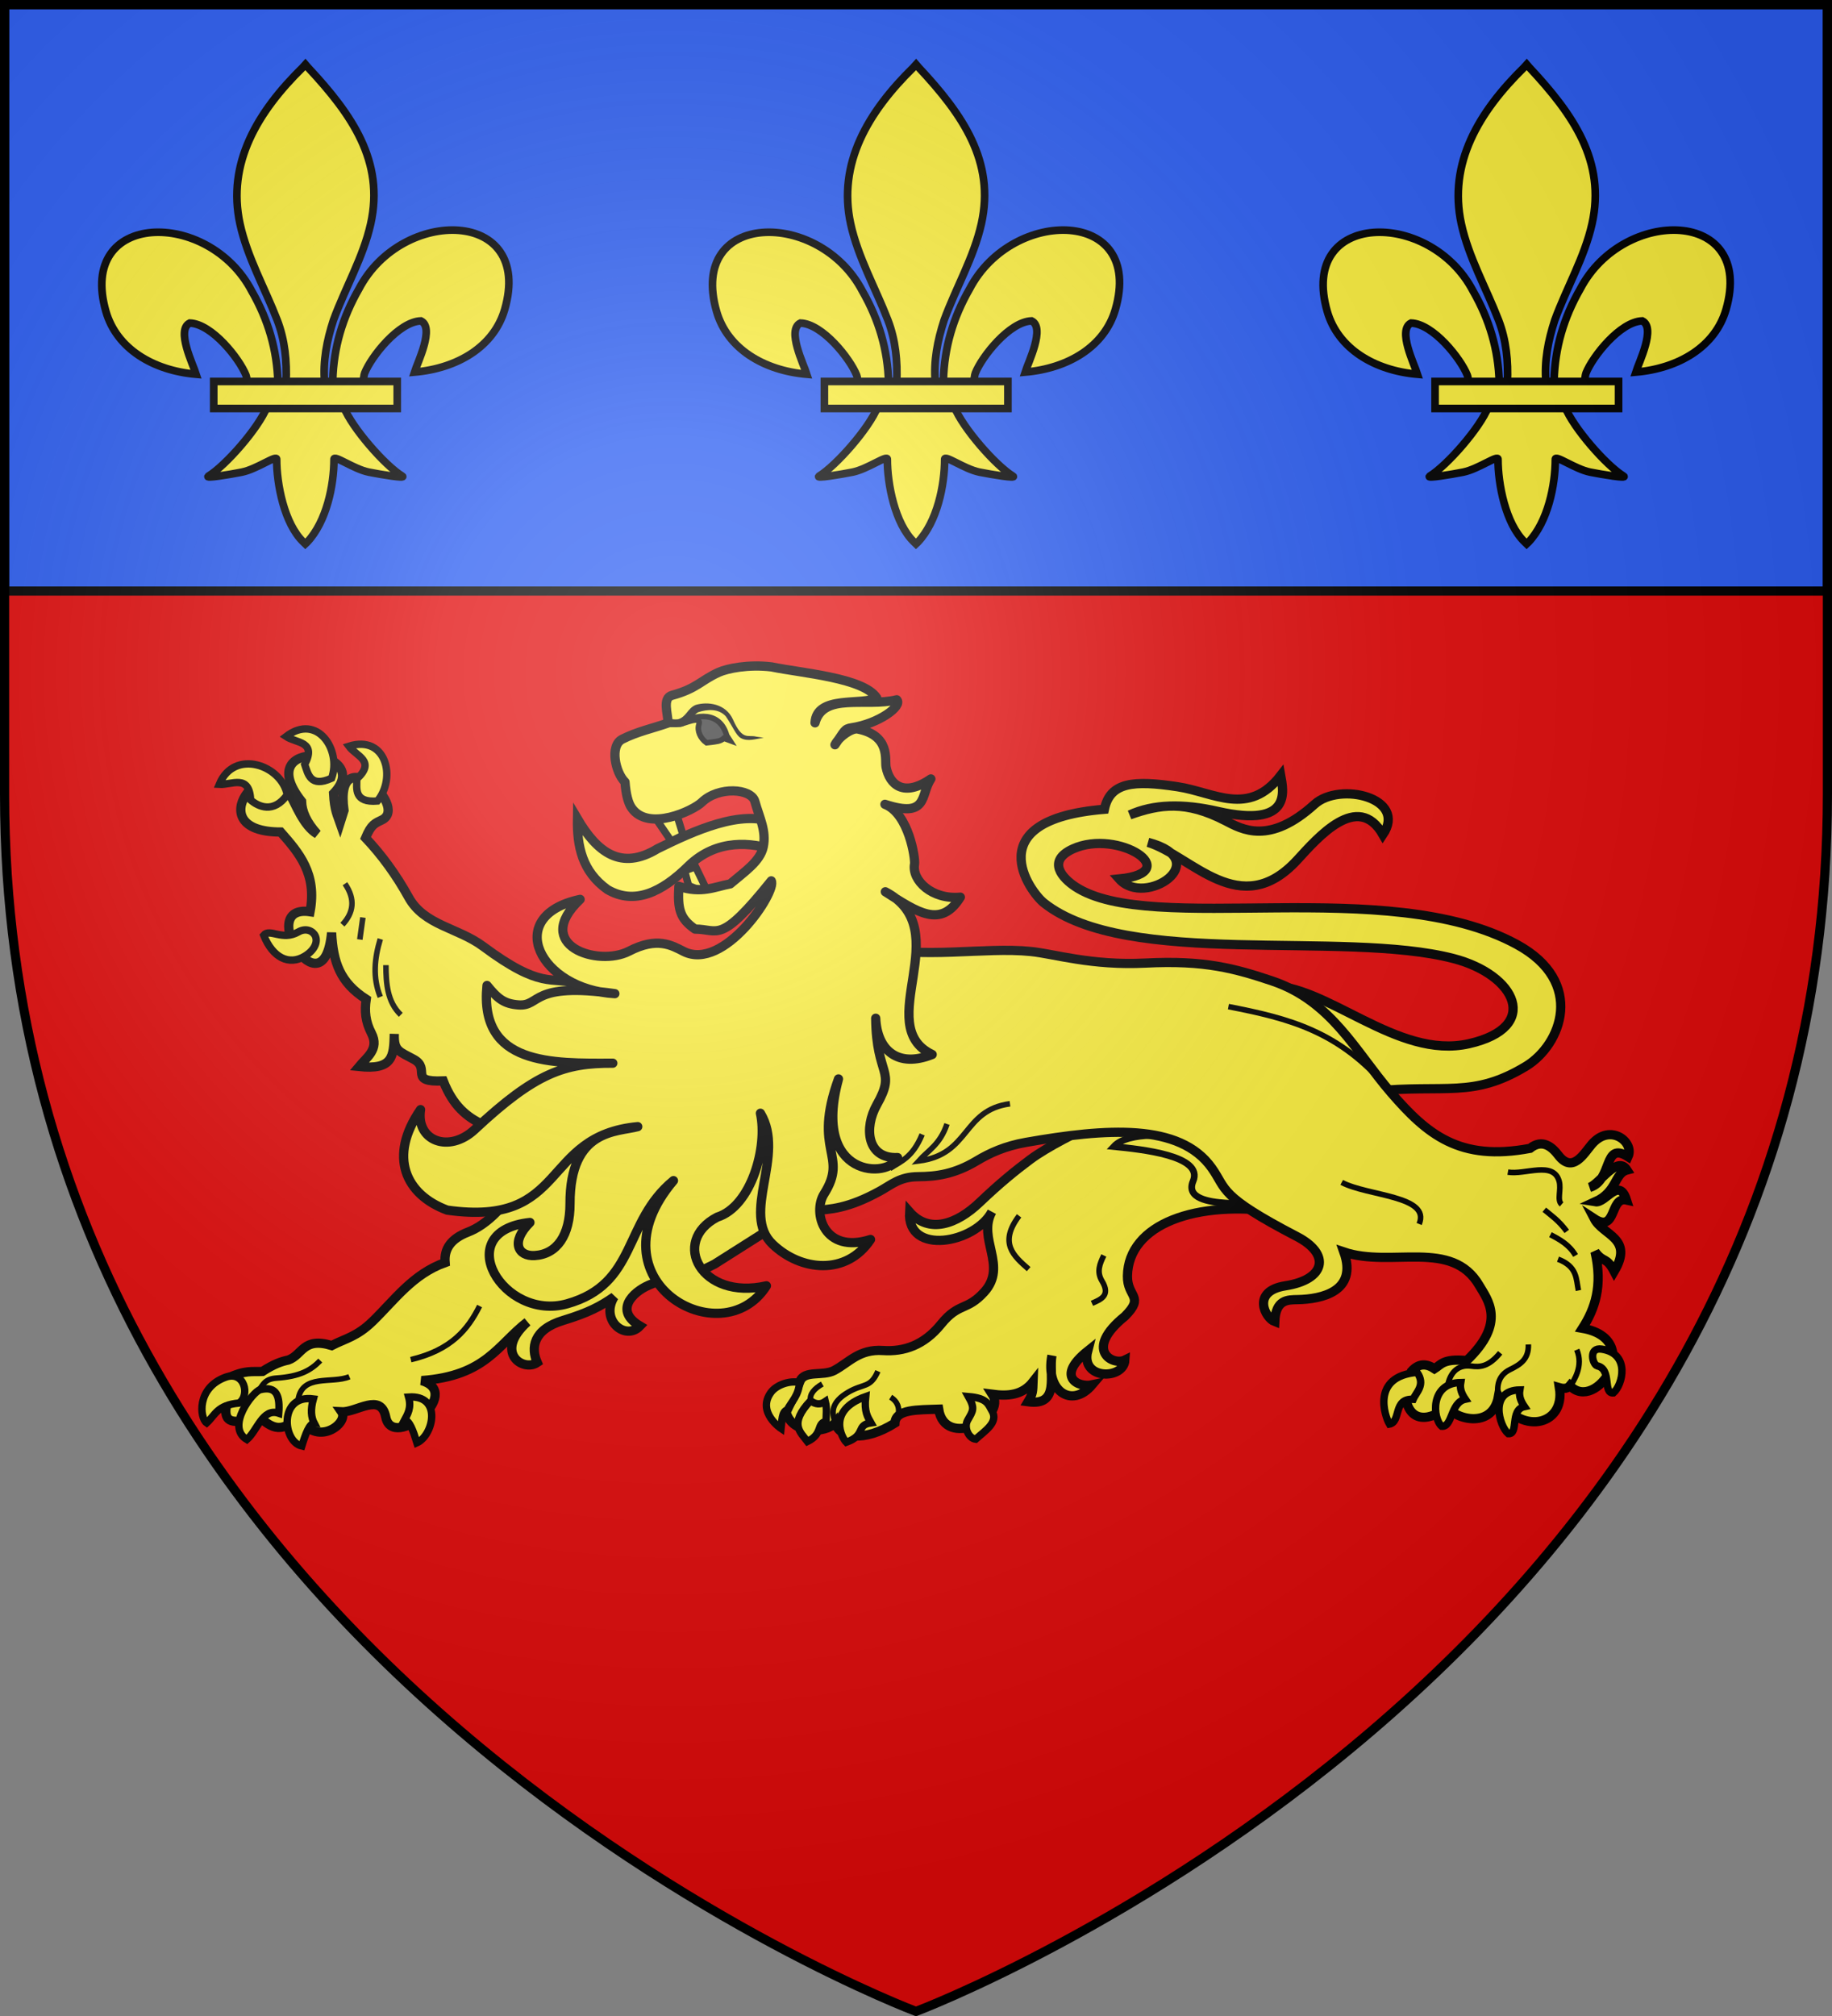 <?xml version="1.0" encoding="UTF-8" standalone="no"?>
<svg
   xmlns:dc="http://purl.org/dc/elements/1.1/"
   xmlns:cc="http://creativecommons.org/ns#"
   xmlns:rdf="http://www.w3.org/1999/02/22-rdf-syntax-ns#"
   xmlns:svg="http://www.w3.org/2000/svg"
   xmlns="http://www.w3.org/2000/svg"
   xmlns:xlink="http://www.w3.org/1999/xlink"
   xmlns:sodipodi="http://sodipodi.sourceforge.net/DTD/sodipodi-0.dtd"
   xmlns:inkscape="http://www.inkscape.org/namespaces/inkscape"
   width="600"
   height="660"
   viewBox="0 0 600 660"
   id="svg2"
   sodipodi:version="0.32"
   inkscape:version="0.46"
   sodipodi:docname="Blason_ville_fr_La_Ferthé-Bernard-A_(Sarthe).svg"
   inkscape:output_extension="org.inkscape.output.svg.inkscape"
   version="1.0">
  <rect x="0" y="0" width="600" height="660" fill="#808080" stroke="none"/>
  <sodipodi:namedview
     inkscape:window-height="977"
     inkscape:window-width="1280"
     inkscape:pageshadow="2"
     inkscape:pageopacity="0.0"
     guidetolerance="10.0"
     gridtolerance="10.0"
     objecttolerance="10.0"
     borderopacity="1.0"
     bordercolor="#666666"
     pagecolor="#ffffff"
     id="base"
     showgrid="false"
     inkscape:zoom="1.1621212"
     inkscape:cx="300"
     inkscape:cy="330"
     inkscape:window-x="-4"
     inkscape:window-y="-4"
     inkscape:current-layer="layer4"
     inkscape:object-nodes="true"
     inkscape:window-maximized="1" />
  <defs
     id="defs4">
    <radialGradient
       id="Gradient1"
       gradientUnits="userSpaceOnUse"
       cx="-80"
       cy="-80"
       r="405">
      <stop
         style="stop-color:#fff;stop-opacity:0.31"
         offset="0"
         id="stop7" />
      <stop
         style="stop-color:#fff;stop-opacity:0.25"
         offset="0.19"
         id="stop9" />
      <stop
         style="stop-color:#6b6b6b;stop-opacity:0.125"
         offset="0.6"
         id="stop11" />
      <stop
         style="stop-color:#000;stop-opacity:0.125"
         offset="1"
         id="stop13" />
    </radialGradient>
    <clipPath
       id="shield_cut">
      <path
         id="shield"
         d="M -298.5,-298.5 L 298.5,-298.5 L 298.5,-40 C 298.5,246.31 0,358.5 0,358.5 C 0,358.5 -298.5,246.31 -298.5,-40 L -298.5,-298.5 z" />
    </clipPath>
    <g
       id="s-4">
      <g
         id="c-6">
        <path
           transform="matrix(0.951,0.309,-0.309,0.951,0,-1)"
           d="M 0,0 L 0,1 L 0.5,1 L 0,0 z"
           id="t-0" />
        <use
           height="540"
           width="810"
           y="0"
           x="0"
           id="use2144-7"
           transform="scale(-1,1)"
           xlink:href="#t-0" />
      </g>
      <g
         id="a-1">
        <use
           height="540"
           width="810"
           y="0"
           x="0"
           id="use2147-7"
           transform="matrix(0.309,0.951,-0.951,0.309,0,0)"
           xlink:href="#c-6" />
        <use
           height="540"
           width="810"
           y="0"
           x="0"
           id="use2149-7"
           transform="matrix(-0.809,0.588,-0.588,-0.809,0,0)"
           xlink:href="#c-6" />
      </g>
      <use
         height="540"
         width="810"
         y="0"
         x="0"
         id="use2151-7"
         transform="scale(-1,1)"
         xlink:href="#a-1" />
    </g>
    <g
       id="f">
      <rect
         id="rect1964"
         style="fill:#28166f"
         y="-30"
         x="-50"
         height="60"
         width="100" />
      <g
         id="g1966"
         style="fill:#ffffff"
         transform="translate(0,-20)">
        <path
           id="path1968"
           d="M -1.212,27.818 C -1.212,22.175 -2.091,20.471 -4.542,13.98 C -5.709,10.888 -5.024,7.103 -2.858,3.601 C -2.082,2.346 -1.114,1.214 0,0 C 1.114,1.214 2.082,2.346 2.858,3.601 C 5.024,7.103 5.709,10.888 4.542,13.98 C 2.091,20.471 1.212,22.175 1.212,27.818 L -1.212,27.818 z" />
        <path
           id="rwi"
           d="M 2.922,27.672 C 2.922,21.721 5.239,17.829 8.501,16.66 C 9.949,16.141 11.808,16.387 13.519,18.107 C 15.638,20.236 16.255,26.1 10.036,27.228 C 10.694,26.272 10.655,24.147 9.322,23.441 C 8.331,22.916 7.209,23.188 6.646,23.564 C 5.822,24.116 4.917,25.67 4.967,27.672 L 2.922,27.672 z" />
        <path
           id="path1971"
           d="M 1.777,30.183 C 1.79,32.191 2.795,33.518 4.516,34.257 C 4.295,34.955 3.257,36.378 1.831,36.281 C 1.55,37.787 1.282,38.632 0,40 C -1.282,38.632 -1.55,37.787 -1.831,36.281 C -3.257,36.378 -4.295,34.955 -4.516,34.257 C -2.795,33.518 -1.79,32.191 -1.777,30.183 L 1.777,30.183 z" />
        <use
           xlink:href="#rwi"
           height="400"
           width="800"
           y="0"
           x="0"
           id="use1973"
           transform="scale(-1,1)" />
        <rect
           id="rect1975"
           y="27.331"
           x="-7.923"
           height="3.218"
           width="15.846" />
      </g>
    </g>
    <g
       id="s">
      <g
         id="c">
        <path
           transform="matrix(0.951,0.309,-0.309,0.951,0,-1)"
           d="M 0,0 L 0,1 L 0.5,1 L 0,0 z"
           id="t" />
        <use
           height="540"
           width="810"
           y="0"
           x="0"
           id="use2144"
           transform="scale(-1,1)"
           xlink:href="#t" />
      </g>
      <g
         id="a">
        <use
           height="540"
           width="810"
           y="0"
           x="0"
           id="use2147"
           transform="matrix(0.309,0.951,-0.951,0.309,0,0)"
           xlink:href="#c" />
        <use
           height="540"
           width="810"
           y="0"
           x="0"
           id="use2149"
           transform="matrix(-0.809,0.588,-0.588,-0.809,0,0)"
           xlink:href="#c" />
      </g>
      <use
         height="540"
         width="810"
         y="0"
         x="0"
         id="use2151"
         transform="scale(-1,1)"
         xlink:href="#a" />
    </g>
  </defs>
  <g
     id="layer4"
     inkscape:label="Fond écu"
     inkscape:groupmode="layer"
     transform="translate(300,300)">
    <use
       xlink:href="#shield"
       id="use18"
       style="fill:#e20909"
       x="0"
       y="0"
       width="600"
       height="660" />
    <rect
       style="fill:#2b5df2;fill-opacity:1;fill-rule:nonzero;stroke:#000000;stroke-opacity:1;stroke-width:3"
       id="rect2842"
       width="597"
       height="192"
       x="-298.5"
       y="-298.5" />
  </g>
  <g
     id="layer3"
     inkscape:label="Meubles"
     inkscape:groupmode="layer"
     transform="translate(300,300)">
    <g
       id="g11864"
       transform="translate(-1.594,0)">
      <path
         d="M 10.578,-175.479 C 10.848,-186.128 13.745,-196.025 19.141,-205.404 C 33.267,-232.42 76.412,-231.775 66.901,-198.733 C 63.396,-186.558 51.491,-179.402 37.347,-178.174 C 38.368,-181.382 43.983,-192.724 39.45,-194.943 C 32.202,-194.694 23.201,-183.306 21.037,-177.875 C 20.724,-177.096 20.812,-176.195 20.463,-175.428"
         style="fill:#fcef3c;fill-opacity:1;fill-rule:evenodd;stroke:#000000;stroke-width:2.5;stroke-linecap:butt;stroke-linejoin:miter;stroke-miterlimit:4;stroke-dasharray:none;stroke-opacity:1;display:inline"
         id="path1876"
         sodipodi:nodetypes="ccscscc" />
      <path
         d="M -7.39,-174.775 C -7.659,-185.424 -10.557,-195.321 -15.952,-204.7 C -30.078,-231.716 -73.223,-231.071 -63.713,-198.029 C -60.208,-185.854 -48.302,-178.698 -34.159,-177.47 C -35.179,-180.678 -40.795,-192.02 -36.262,-194.239 C -29.013,-193.99 -20.013,-182.602 -17.848,-177.171 C -17.536,-176.392 -17.623,-175.491 -17.274,-174.724"
         style="fill:#fcef3c;fill-opacity:1;fill-rule:evenodd;stroke:#000000;stroke-width:2.5;stroke-linecap:butt;stroke-linejoin:miter;stroke-miterlimit:4;stroke-dasharray:none;stroke-opacity:1"
         id="path1902"
         sodipodi:nodetypes="ccscscc" />
      <path
         d="M 0.759,-277.943 C -14.123,-263.36 -24.115,-246.497 -19.807,-226.719 C -17.431,-215.808 -11.67,-205.702 -7.607,-195.191 C -5.066,-188.596 -4.417,-181.707 -4.718,-174.775 L 7.908,-174.775 C 7.304,-181.758 8.628,-188.525 10.797,-195.191 C 14.668,-205.768 20.558,-215.8 22.998,-226.719 C 27.559,-247.134 16.852,-262.531 2.496,-277.879 L 1.619,-278.896 L 0.759,-277.943 z"
         style="fill:#fcef3c;fill-opacity:1;fill-rule:nonzero;stroke:#000000;stroke-width:2.5;stroke-linecap:butt;stroke-linejoin:miter;stroke-miterlimit:4;stroke-dasharray:none;stroke-opacity:1"
         id="path3734"
         sodipodi:nodetypes="csccccsccc" />
      <path
         d="M -11.016,-166.692 C -13.655,-159.966 -24.418,-147.649 -30.135,-144.139 C -31.617,-143.228 -23.047,-144.663 -19.21,-145.428 C -14.178,-146.43 -7.637,-151.305 -7.79,-149.585 C -7.804,-141.706 -5.368,-128.56 0.984,-122.52 L 1.585,-121.938 L 2.207,-122.52 C 8.555,-129.252 10.949,-141.09 10.98,-149.585 C 10.827,-151.305 17.368,-146.43 22.401,-145.428 C 26.238,-144.663 34.808,-143.228 33.325,-144.139 C 27.609,-147.649 16.852,-159.966 14.212,-166.692 L -11.016,-166.692 z"
         style="fill:#fcef3c;fill-opacity:1;fill-rule:evenodd;stroke:#000000;stroke-width:2.5;stroke-linecap:butt;stroke-linejoin:miter;stroke-miterlimit:4;stroke-dasharray:none;stroke-opacity:1"
         id="path6395"
         sodipodi:nodetypes="cssscccssscc" />
      <rect
         width="60.101"
         height="8.852"
         x="-28.408"
         y="-175.117"
         style="fill:#fcef3c;fill-opacity:1;stroke:#000000;stroke-width:2.5;stroke-miterlimit:4;stroke-dasharray:none;stroke-opacity:1"
         id="rect4623" />
    </g>
    <use
       x="0"
       y="0"
       xlink:href="#g11864"
       id="use11877"
       transform="translate(-200,0)"
       width="600"
       height="660" />
    <use
       x="0"
       y="0"
       xlink:href="#g11864"
       id="use11879"
       transform="translate(200,0)"
       width="600"
       height="660" />
    <g
       id="g12538"
       transform="matrix(1.1,0,0,1.1,-3.232,-11.138)">
      <path
         sodipodi:nodetypes="czsscscccsscsccsssscc"
         id="path7698"
         d="M 107.436,30.74 C 125.153,30.089 146.062,52.91 167.573,48.027 C 189.216,43.116 181.633,27.513 162.963,22.674 C 129.974,14.122 65.702,25.744 41.014,6.12 C 36.91,2.859 21.051,-18.647 59.034,-21.748 C 60.71,-29.85 67.746,-30.429 80.826,-28.453 C 91.695,-26.811 101.915,-19.373 111.523,-31.805 C 112.3,-27.41 115.187,-16.024 92.769,-21.119 C 82.403,-23.496 73.591,-23.282 66.577,-20.071 C 75.562,-23.278 83.242,-24.444 95.074,-18.317 C 100.012,-15.76 108.116,-11.029 121.598,-23.226 C 129.072,-29.988 149.321,-25.158 141.957,-14.204 C 134.485,-27.192 122.553,-13.301 116.447,-6.661 C 99.454,11.814 85.018,-7.911 72.025,-11.9 C 92.175,-6.585 71.136,7.67 63.434,-1.004 C 83.207,-2.951 63.115,-16.075 49.658,-9.95 C 41.724,-6.338 46.595,-1.206 50.376,1.29 C 72.906,16.169 143.238,-2.525 181.822,18.483 C 202.39,29.682 195.062,48.373 184.546,54.733 C 168.641,64.349 160.703,60.012 138.971,62.171 L 107.436,30.74 z"
         style="fill:#fcef3c;fill-opacity:1;stroke:#000000;stroke-width:2.75;stroke-miterlimit:4;stroke-dasharray:none;stroke-opacity:1;display:inline" />
      <g
         transform="matrix(1.1,0,0,1.1,-938.564,-1164.634)"
         id="g8065">
        <path
           style="opacity:1;fill:#fcef3c;fill-opacity:1;stroke:#000000;stroke-width:2.5;stroke-linecap:butt;stroke-linejoin:miter;stroke-miterlimit:4;stroke-dasharray:none;stroke-opacity:1"
           d="M 285.644,328.948 C 262.737,325.427 244.437,332.182 244.223,346.162 C 244.133,351.972 249.004,351.585 243.533,357.073 C 232.29,366.132 240.224,370.542 243.533,368.907 C 243.206,374.326 231.425,374.297 233.464,366.452 C 224.595,373.535 231.012,376.428 234.657,375.631 C 229.141,382.15 221.915,377.262 223.781,367.679 C 222.883,372.745 226.087,381.439 217.326,380.204 C 218.684,377.96 218.572,377.349 218.671,374.79 C 215.785,378.483 211.831,378.708 207.643,378.169 C 211.768,384.591 194.789,393.088 193.119,382.204 C 187.46,382.404 181.47,382.173 181.284,385.969 C 172.877,391.255 166.046,390.011 165.146,385.852 C 162.758,388.858 153.328,389.105 151.856,383.005 C 152.841,380.779 153.638,379.681 155.581,374.673 C 156.778,371.585 161.818,373.361 164.877,371.714 C 168.948,369.522 171.632,365.899 178.057,366.335 C 183.738,366.72 189.155,364.908 193.763,359.218 C 198.605,353.238 200.727,355.745 205.491,350.466 C 211.861,343.407 203.526,336.068 207.526,328.796 C 203.017,337.346 184.525,340.75 185.258,328.851 C 190.55,334.854 198.021,332.174 204.183,326.298 C 209.637,321.098 213.878,317.656 217.864,314.693 C 227.704,307.377 247.813,300.384 251.485,294.789 L 285.644,328.948 z"
           id="path7728"
           transform="translate(668.921,819.094)"
           sodipodi:nodetypes="csccccccccccccsssssccsscc" />
        <path
           style="opacity:1;fill:none;fill-opacity:1;stroke:#000000;stroke-width:1.5;stroke-linecap:butt;stroke-linejoin:miter;stroke-miterlimit:4;stroke-dasharray:none;stroke-opacity:1"
           d="M 234.619,353.564 C 236.903,352.535 239.778,351.564 237.332,347.523 C 235.835,345.049 236.707,342.92 237.825,340.618"
           id="path7734"
           transform="translate(668.921,819.094)"
           sodipodi:nodetypes="csc" />
        <path
           style="opacity:1;fill:none;fill-opacity:1;stroke:#000000;stroke-width:1.5;stroke-linecap:butt;stroke-linejoin:miter;stroke-miterlimit:4;stroke-dasharray:none;stroke-opacity:1"
           d="M 214.893,329.892 C 209.315,337.277 213.442,340.78 217.482,344.317"
           id="path7736"
           transform="translate(668.921,819.094)"
           sodipodi:nodetypes="cc" />
        <path
           style="fill:none;fill-opacity:1;stroke:#000000;stroke-width:1.5;stroke-linecap:butt;stroke-linejoin:miter;stroke-miterlimit:4;stroke-dasharray:none;stroke-opacity:1"
           d="M 834.067,1204.946 C 832.939,1202.125 832.991,1199.377 837.581,1196.699 C 841.783,1194.247 843.562,1195.679 845.594,1191.028"
           id="path7730"
           sodipodi:nodetypes="csc" />
        <path
           style="fill:none;fill-opacity:1;stroke:#000000;stroke-width:1.5;stroke-linecap:butt;stroke-linejoin:miter;stroke-miterlimit:4;stroke-dasharray:none;stroke-opacity:1"
           d="M 850.205,1205.063 C 850.205,1205.063 853.135,1200.609 849.046,1198.055"
           id="path7732"
           sodipodi:nodetypes="cc" />
        <path
           style="fill:none;fill-opacity:1;stroke:#000000;stroke-width:1.5;stroke-linecap:butt;stroke-linejoin:miter;stroke-miterlimit:4;stroke-dasharray:none;stroke-opacity:1"
           d="M 827.352,1199.024 C 827.065,1197.213 828.364,1195.754 830.545,1194.491"
           id="path7744"
           sodipodi:nodetypes="cc" />
      </g>
      <g
         style="fill:#fcef3c;stroke:#000000;stroke-width:2;stroke-opacity:1"
         transform="matrix(1.1,0,0,1.1,-938.564,-1164.634)"
         id="g7929">
        <path
           style="fill:#fcef3c;fill-opacity:1;stroke:#000000;stroke-width:2;stroke-linecap:butt;stroke-linejoin:miter;stroke-miterlimit:4;stroke-dasharray:none;stroke-opacity:1"
           d="M 824.38,1194.078 C 824.15,1197.642 822.27,1199.144 821.058,1201.481 C 819.518,1201.984 819.646,1204.489 819.4,1206.545 C 819.4,1206.545 812.742,1202.121 816.642,1196.764 C 818.036,1194.849 821.499,1193.46 824.38,1194.078 z"
           id="path7740"
           sodipodi:nodetypes="cccsc" />
        <path
           style="fill:#fcef3c;fill-opacity:1;stroke:#000000;stroke-width:2;stroke-linecap:butt;stroke-linejoin:miter;stroke-miterlimit:4;stroke-dasharray:none;stroke-opacity:1"
           d="M 827.352,1199.024 C 821.451,1205.305 824.602,1207.479 826.527,1210.046 C 830.838,1207.963 828.872,1205.169 831.575,1204.586 C 831.575,1202.835 831.865,1201.229 831.369,1199.23 C 830.03,1200.163 828.691,1200.012 827.352,1199.024 z"
           id="path7742"
           sodipodi:nodetypes="ccccc" />
        <path
           style="fill:#fcef3c;fill-opacity:1;stroke:#000000;stroke-width:2;stroke-linecap:butt;stroke-linejoin:miter;stroke-miterlimit:4;stroke-dasharray:none;stroke-opacity:1"
           d="M 842.288,1197.89 C 841.84,1202.117 842.852,1203.425 843.73,1204.998 C 839.521,1205.619 842.521,1208.299 837.035,1210.252 C 835.903,1209.104 831.659,1201.673 842.288,1197.89 z"
           id="path7746"
           sodipodi:nodetypes="cccc" />
        <path
           style="fill:#fcef3c;fill-opacity:1;stroke:#000000;stroke-width:2;stroke-linecap:butt;stroke-linejoin:miter;stroke-miterlimit:4;stroke-dasharray:none;stroke-opacity:1"
           d="M 870.101,1197.89 C 871.925,1201.119 871.363,1201.706 869.903,1204.268 C 868.767,1206.263 870.175,1209.19 872.058,1209.428 C 874.483,1207.216 878.328,1204.882 876.494,1201.779 C 875.408,1199.941 875.25,1198.324 870.101,1197.89 z"
           id="path7748"
           sodipodi:nodetypes="cscsc" />
      </g>
      <g
         transform="matrix(1.1,0,0,1.1,-938.564,-1164.634)"
         id="g8059">
        <path
           style="opacity:1;fill:#fcef3c;fill-opacity:1;stroke:#000000;stroke-width:2.5;stroke-linecap:butt;stroke-linejoin:miter;stroke-miterlimit:4;stroke-dasharray:none;stroke-opacity:1"
           d="M 147.099,333.678 L 150.859,294.011 L 84.057,313.9 C 76.529,327.456 70.594,332.407 65.721,334.296 C 61.071,336.098 59.235,338.844 59.54,342.537 C 50.828,345.636 45.952,352.571 39.968,358.4 C 35.63,362.627 32.52,363.081 28.843,364.993 C 21.064,362.627 20.987,367.527 17.1,368.907 C 15.286,369.286 13.229,369.969 10.095,371.998 C 7.397,372.155 5.492,371.519 0.618,373.852 C 3.405,377.427 -6.051,389.576 8.896,384.109 C 11.812,386.416 14.929,389.696 19.778,383.947 C 24.456,393.021 33.63,385.976 31.521,382.917 C 35.587,383.127 42.125,377.569 43.471,384.359 C 45.298,393.579 64.79,377.84 53.154,374.47 C 70.602,373.213 73.767,364.76 81.791,358.606 C 72.655,366.857 80.659,372.183 84.469,369.586 C 82.739,365.648 83.265,360.686 91.474,358.194 C 98.318,356.117 101.608,354.36 105.277,351.808 C 101.424,358.198 108.388,363.804 112.282,359.697 C 105.198,355.522 110.307,350.569 114.592,348.687 C 121.898,345.478 119.185,349.779 132.472,342.949 L 147.099,333.678 z"
           id="path7750"
           transform="translate(668.921,819.094)"
           sodipodi:nodetypes="cccscscccccccscccsccscc" />
        <path
           style="opacity:1;fill:none;fill-opacity:1;stroke:#000000;stroke-width:1.5;stroke-linecap:butt;stroke-linejoin:miter;stroke-miterlimit:4;stroke-dasharray:none;stroke-opacity:1"
           d="M 50.244,368.801 C 61.29,366.186 65.734,360.545 68.866,354.303"
           id="path7760"
           transform="translate(668.921,819.094)"
           sodipodi:nodetypes="cc" />
        <path
           style="fill:none;fill-opacity:1;stroke:#000000;stroke-width:1.5;stroke-linecap:butt;stroke-linejoin:miter;stroke-miterlimit:4;stroke-dasharray:none;stroke-opacity:1"
           d="M 678.295,1195.769 C 679.158,1194.811 679.597,1193.11 682.794,1192.895 C 689.187,1192.465 692.109,1190.778 694.668,1188.145"
           id="path7762"
           sodipodi:nodetypes="csc" />
        <path
           style="fill:none;fill-opacity:1;stroke:#000000;stroke-width:1.5;stroke-linecap:butt;stroke-linejoin:miter;stroke-miterlimit:4;stroke-dasharray:none;stroke-opacity:1"
           d="M 688.668,1198.769 C 689.727,1191.634 697.849,1194.506 702.542,1192.52"
           id="path7764"
           sodipodi:nodetypes="cc" />
      </g>
      <g
         transform="matrix(1.1,0,0,1.1,-938.564,-1164.634)"
         id="g8052">
        <path
           style="opacity:1;fill:#fcef3c;fill-opacity:1;stroke:#000000;stroke-width:2.5;stroke-linecap:butt;stroke-linejoin:miter;stroke-miterlimit:4;stroke-dasharray:none;stroke-opacity:1"
           d="M 83.605,310.25 C 74.301,305.775 64.281,306.889 59.036,293.393 C 49.399,293.794 55.789,290.166 51.082,287.56 C 47.184,285.402 45.615,285.372 45.779,280.667 C 45.646,286.864 45.355,290.466 36.235,289.504 C 38.249,287.059 41.822,284.797 39.593,280.49 C 37.972,277.357 37.702,274.521 38.179,271.299 C 31.08,266.735 29.243,261.318 28.811,253.27 C 26.708,275.689 7.984,245.387 22.978,247.614 C 24.917,237.366 19.99,231.695 15.024,226.05 C -7.525,226.051 11.264,202.981 17.675,216.151 C 18.925,218.143 21.175,224.436 24.922,226.58 C 22.02,223.386 20.756,220.465 20.68,217.742 C 6.591,199.88 40.935,203.574 29.341,215.621 C 29.591,220.306 30.414,221.555 31.109,223.575 L 32.169,220.217 C 29.453,200.619 49.709,218.836 42.598,222.691 C 40.566,223.696 39.576,223.886 38.002,227.64 C 42.378,232.272 46.3,237.644 49.668,243.725 C 53.892,251.351 62.966,251.888 69.818,256.982 C 85.723,268.804 88.07,265.023 95.624,267.057 L 109.614,288.653 L 83.605,310.25 z"
           id="path7768"
           transform="translate(668.921,819.094)"
           sodipodi:nodetypes="ccsccsccccccccccccssccc" />
        <path
           style="opacity:1;fill:none;fill-opacity:1;stroke:#000000;stroke-width:1.5;stroke-linecap:butt;stroke-linejoin:miter;stroke-miterlimit:4;stroke-dasharray:none;stroke-opacity:1"
           d="M 43.515,262.068 C 43.548,267.072 43.867,271.961 47.534,275.511"
           id="path7778"
           transform="translate(668.921,819.094)"
           sodipodi:nodetypes="cc" />
        <path
           style="opacity:1;fill:none;fill-opacity:1;stroke:#000000;stroke-width:1.5;stroke-linecap:butt;stroke-linejoin:miter;stroke-miterlimit:4;stroke-dasharray:none;stroke-opacity:1"
           d="M 41.99,255.001 C 40.414,260.221 39.887,265.441 41.99,270.66"
           id="path7780"
           transform="translate(668.921,819.094)"
           sodipodi:nodetypes="cc" />
        <path
           style="opacity:1;fill:none;fill-opacity:1;stroke:#000000;stroke-width:1.5;stroke-linecap:butt;stroke-linejoin:miter;stroke-miterlimit:4;stroke-dasharray:none;stroke-opacity:1"
           d="M 32.428,240.034 C 35.359,244.322 34.711,247.939 31.735,251.12"
           id="path7782"
           transform="translate(668.921,819.094)"
           sodipodi:nodetypes="cc" />
        <path
           style="opacity:1;fill:none;fill-opacity:1;stroke:#000000;stroke-width:1.5;stroke-linecap:butt;stroke-linejoin:miter;stroke-miterlimit:4;stroke-dasharray:none;stroke-opacity:1"
           d="M 37.278,249.18 L 36.447,255.139"
           id="path7784"
           transform="translate(668.921,819.094)" />
      </g>
      <g
         transform="matrix(1.1,0,0,1.1,-938.564,-1164.634)"
         id="g8073">
        <path
           style="opacity:1;fill:#fcef3c;fill-opacity:1;stroke:#000000;stroke-width:1.818;stroke-linecap:butt;stroke-linejoin:miter;stroke-miterlimit:4;stroke-dasharray:none;stroke-opacity:1"
           d="M 240.537,311.152 C 248.099,311.912 264.919,313.608 261.99,320.522 C 260.016,325.18 266.296,326.133 270.743,326.44 C 274.839,326.723 275.713,325.274 276.291,324.344 L 261.25,308.221 C 256.483,308.349 244.587,306.795 240.537,311.152 z"
           id="path7738"
           transform="translate(668.921,819.094)"
           sodipodi:nodetypes="cssccc" />
        <path
           style="opacity:1;fill:#fcef3c;fill-opacity:1;stroke:#000000;stroke-width:2.5;stroke-linecap:butt;stroke-linejoin:miter;stroke-miterlimit:4;stroke-dasharray:none;stroke-opacity:1"
           d="M 172.858,256.901 C 189.13,260.612 205.341,257.066 218.065,258.371 C 224.498,259.03 234.528,262.26 249.225,261.506 C 265.16,260.69 273.461,263.013 283.393,266.349 C 299.462,271.746 306.031,285.527 315.535,296.53 C 325.346,307.889 334.106,315.241 353.195,311.635 C 356.459,309.031 359.059,311.143 360.836,313.472 C 364.718,318.557 367.759,313.06 369.875,310.572 C 374.891,304.674 381.517,309.974 379.714,313.898 C 372.889,309.577 375.681,320.311 369.32,322.213 C 372.151,321.15 376.835,313.421 379.437,317.501 C 375.968,318.413 376.836,323.372 370.845,326.093 C 373.637,326.561 377.254,319.167 379.298,325.608 C 374.708,324.589 376.696,334.696 370.568,330.666 C 372.961,335.267 381.349,335.871 375.972,344.94 C 373.763,340.736 373.155,342.839 370.775,339.605 C 372.908,348.905 370.749,355.058 367.38,360.323 C 384.381,363.333 370.987,383.317 363.985,375.844 C 363.399,376.571 362.469,376.78 361.144,376.398 C 362.858,387.102 349.901,389.251 344.653,378.754 C 342.864,388.694 330.674,384.046 330.933,380.972 C 329.783,383.146 321.658,387.942 319.708,380.001 C 319.366,377.59 320.396,374.722 321.094,371.964 C 323.173,369.657 325.251,369.895 327.33,371.271 C 329.158,370.115 329.701,368.466 336.061,369.053 C 346.884,358.729 341.672,352.573 339.456,348.751 C 332.046,335.974 315.668,344.034 302.801,339.674 C 306.601,350.392 296.716,352.438 290.329,352.562 C 287.58,352.616 284.343,352.487 284.093,358.521 C 281.502,357.553 277.658,350.265 287.003,348.821 C 297.707,347.166 299.41,340.348 290.121,335.517 C 268.73,324.39 271.169,322.758 267.047,316.947 C 258.37,304.713 238.448,306.213 216.742,310.018 C 211.11,311.005 206.979,312.886 203.438,315.007 C 197.424,318.609 192.602,319.264 187.501,319.303 C 182.609,319.339 180.38,321.452 177.246,323.183 C 168.653,327.929 163.713,328.179 159.23,328.449 L 172.858,256.901 z"
           id="path7786"
           transform="translate(668.921,819.094)"
           sodipodi:nodetypes="csssscsscccccccccccccccccscscssssssscc" />
        <path
           style="opacity:1;fill:none;fill-opacity:1;stroke:#000000;stroke-width:1.5;stroke-linecap:butt;stroke-linejoin:miter;stroke-miterlimit:4;stroke-dasharray:none;stroke-opacity:1"
           d="M 347.192,318.067 C 351.818,318.877 359.512,314.964 361.067,320.504 C 361.718,322.825 360.386,325.651 361.739,326.795"
           id="path7796"
           transform="translate(668.921,819.094)"
           sodipodi:nodetypes="csc" />
        <path
           style="opacity:1;fill:none;fill-opacity:1;stroke:#000000;stroke-width:1.5;stroke-linecap:butt;stroke-linejoin:miter;stroke-miterlimit:4;stroke-dasharray:none;stroke-opacity:1"
           d="M 360.758,341.627 C 366.027,343.617 365.649,346.977 366.288,350.089"
           id="path7798"
           transform="translate(668.921,819.094)"
           sodipodi:nodetypes="cc" />
        <path
           style="opacity:1;fill:none;fill-opacity:1;stroke:#000000;stroke-width:1.5;stroke-linecap:butt;stroke-linejoin:miter;stroke-miterlimit:4;stroke-dasharray:none;stroke-opacity:1"
           d="M 358.711,334.991 C 361.275,336.329 363.816,337.707 365.514,340.632"
           id="path7800"
           transform="translate(668.921,819.094)"
           sodipodi:nodetypes="cc" />
        <path
           style="opacity:1;fill:none;fill-opacity:1;stroke:#000000;stroke-width:1.5;stroke-linecap:butt;stroke-linejoin:miter;stroke-miterlimit:4;stroke-dasharray:none;stroke-opacity:1"
           d="M 357.052,328.243 C 359.018,329.887 360.893,331.079 363.136,334.106"
           id="path7802"
           transform="translate(668.921,819.094)"
           sodipodi:nodetypes="cc" />
        <path
           style="fill:none;fill-opacity:1;stroke:#000000;stroke-width:1.5;stroke-linecap:butt;stroke-linejoin:miter;stroke-miterlimit:4;stroke-dasharray:none;stroke-opacity:1"
           d="M 1013.64,1198.053 C 1012.844,1194.583 1013.859,1191.975 1016.682,1190.586 C 1019.369,1189.264 1021.805,1187.856 1021.659,1183.784"
           id="path7804"
           sodipodi:nodetypes="csc" />
        <path
           style="fill:none;fill-opacity:1;stroke:#000000;stroke-width:1.5;stroke-linecap:butt;stroke-linejoin:miter;stroke-miterlimit:4;stroke-dasharray:none;stroke-opacity:1"
           d="M 999.814,1194.956 C 1000.335,1191.963 1002.186,1189.093 1006.229,1189.646 C 1008.511,1189.958 1010.884,1189.876 1014.027,1186.051"
           id="path7806"
           sodipodi:nodetypes="csc" />
        <path
           style="fill:none;fill-opacity:1;stroke:#000000;stroke-width:1.5;stroke-linecap:butt;stroke-linejoin:miter;stroke-miterlimit:4;stroke-dasharray:none;stroke-opacity:1"
           d="M 1032.997,1195.121 C 1033.934,1193.564 1036.65,1189.7 1034.767,1185.222"
           id="path7808"
           sodipodi:nodetypes="cc" />
        <path
           style="opacity:1;fill:none;fill-opacity:1;stroke:#000000;stroke-width:1.5;stroke-linecap:butt;stroke-linejoin:miter;stroke-miterlimit:4;stroke-dasharray:none;stroke-opacity:1"
           d="M 302.218,320.846 C 309.266,324.577 326.377,324.438 323.179,332.109"
           id="path7810"
           transform="translate(668.921,819.094)"
           sodipodi:nodetypes="cc" />
        <path
           style="opacity:1;fill:none;fill-opacity:1;stroke:#000000;stroke-width:1.5;stroke-linecap:butt;stroke-linejoin:miter;stroke-miterlimit:4;stroke-dasharray:none;stroke-opacity:1"
           d="M 271.558,273.292 C 287.818,276.453 301.639,279.907 314.605,295.42"
           id="path7812"
           transform="translate(668.921,819.094)"
           sodipodi:nodetypes="cc" />
        <path
           style="opacity:1;fill:none;fill-opacity:1;stroke:#000000;stroke-width:1.5;stroke-linecap:butt;stroke-linejoin:miter;stroke-miterlimit:4;stroke-dasharray:none;stroke-opacity:1"
           d="M 212.429,299.572 C 199.387,301.329 201.712,313.302 187.713,315.059 C 190.373,312.09 193.472,310.655 195.378,305.047"
           id="path7814"
           transform="translate(668.921,819.094)"
           sodipodi:nodetypes="ccc" />
        <path
           style="opacity:1;fill:none;fill-opacity:1;stroke:#000000;stroke-width:1.5;stroke-linecap:butt;stroke-linejoin:miter;stroke-miterlimit:4;stroke-dasharray:none;stroke-opacity:1"
           d="M 179.892,317.092 L 179.892,317.092 C 182.913,315.127 186.027,314.185 188.652,307.863"
           id="path7816"
           transform="translate(668.921,819.094)"
           sodipodi:nodetypes="ccc" />
      </g>
      <g
         style="fill:#fcef3c;stroke:#000000;stroke-width:2;stroke-opacity:1"
         transform="matrix(1.1,0,0,1.1,-938.564,-1164.634)"
         id="g7942">
        <path
           style="fill:#fcef3c;fill-opacity:1;stroke:#000000;stroke-width:2;stroke-linecap:butt;stroke-linejoin:miter;stroke-miterlimit:4;stroke-dasharray:none;stroke-opacity:1"
           d="M 984.056,1205.332 C 987.276,1204.741 984.953,1198.322 990.479,1198.631 C 991.332,1196.633 993.888,1194.731 991.539,1191.335 C 979.017,1192.438 982.845,1203.29 984.056,1205.332 z"
           id="path7788"
           sodipodi:nodetypes="cccc" />
        <path
           style="fill:#fcef3c;fill-opacity:1;stroke:#000000;stroke-width:2;stroke-linecap:butt;stroke-linejoin:miter;stroke-miterlimit:4;stroke-dasharray:none;stroke-opacity:1"
           d="M 998.2,1205.92 C 1001.187,1206.186 1000.529,1199.462 1004.6,1198.605 C 1003.702,1197.28 1003.033,1195.869 1003.343,1194.091 C 994.977,1194.212 995.747,1203.832 998.2,1205.92 z"
           id="path7790"
           sodipodi:nodetypes="cccc" />
        <path
           sodipodi:nodetypes="cccc"
           id="path7792"
           d="M 1016.199,1207.92 C 1019.187,1208.186 1016.529,1201.462 1020.6,1200.605 C 1019.702,1199.28 1019.033,1197.869 1019.343,1196.091 C 1010.977,1196.212 1013.747,1205.832 1016.199,1207.92 z"
           style="fill:#fcef3c;fill-opacity:1;stroke:#000000;stroke-width:2;stroke-linecap:butt;stroke-linejoin:miter;stroke-miterlimit:4;stroke-dasharray:none;stroke-opacity:1" />
        <path
           style="fill:#fcef3c;fill-opacity:1;stroke:#000000;stroke-width:2;stroke-linecap:butt;stroke-linejoin:miter;stroke-miterlimit:4;stroke-dasharray:none;stroke-opacity:1"
           d="M 1044.685,1196.891 C 1041.697,1197.157 1044.355,1190.433 1040.284,1189.576 C 1039.021,1189.186 1037.841,1184.485 1041.542,1185.062 C 1049.394,1186.286 1047.138,1194.804 1044.685,1196.891 z"
           id="path7794"
           sodipodi:nodetypes="ccsc" />
      </g>
      <g
         style="fill:#fcef3c;stroke:#000000;stroke-width:2;stroke-opacity:1"
         transform="matrix(1.1,0,0,1.1,-938.564,-1164.634)"
         id="g7916">
        <path
           style="fill:#fcef3c;fill-opacity:1;stroke:#000000;stroke-width:2;stroke-linecap:butt;stroke-linejoin:miter;stroke-miterlimit:4;stroke-dasharray:none;stroke-opacity:1"
           d="M 672.67,1199.644 C 675.756,1197.569 674.116,1190.805 669.046,1192.645 C 661.14,1195.514 662.043,1203.726 663.922,1205.018 C 666.185,1202.955 666.733,1200.176 672.67,1199.644 z"
           id="path7752"
           sodipodi:nodetypes="cscc" />
        <path
           style="fill:#fcef3c;fill-opacity:1;stroke:#000000;stroke-width:2;stroke-linecap:butt;stroke-linejoin:miter;stroke-miterlimit:4;stroke-dasharray:none;stroke-opacity:1"
           d="M 674.795,1209.518 C 668.987,1206.056 676.444,1196.504 678.42,1196.019 C 682.932,1194.912 683.784,1197.86 683.419,1202.393 C 679.058,1200.903 677.642,1207.07 674.795,1209.518 z"
           id="path7754"
           sodipodi:nodetypes="cscc" />
        <path
           style="fill:#fcef3c;fill-opacity:1;stroke:#000000;stroke-width:2;stroke-linecap:butt;stroke-linejoin:miter;stroke-miterlimit:4;stroke-dasharray:none;stroke-opacity:1"
           d="M 692.793,1198.519 C 683.42,1197.245 684.393,1210.107 689.668,1211.267 C 690.672,1208.016 691.711,1205.111 693.043,1205.143 C 692.196,1203.546 691.976,1201.447 692.793,1198.519 z"
           id="path7756"
           sodipodi:nodetypes="cccc" />
        <path
           sodipodi:nodetypes="cccc"
           id="path7758"
           d="M 718.578,1198.019 C 727.701,1197.37 725.354,1208.357 720.828,1210.392 C 719.824,1207.142 718.786,1204.236 717.454,1204.268 C 718.301,1202.671 719.395,1200.947 718.578,1198.019 z"
           style="fill:#fcef3c;fill-opacity:1;stroke:#000000;stroke-width:2;stroke-linecap:butt;stroke-linejoin:miter;stroke-miterlimit:4;stroke-dasharray:none;stroke-opacity:1" />
      </g>
      <g
         style="fill:#fcef3c;stroke:#000000;stroke-width:2;stroke-opacity:1"
         transform="matrix(1.1,0,0,1.1,-938.564,-1164.634)"
         id="g7844">
        <path
           style="opacity:1;fill:#fcef3c;fill-opacity:1;stroke:#000000;stroke-width:2;stroke-linecap:butt;stroke-linejoin:miter;stroke-miterlimit:4;stroke-dasharray:none;stroke-opacity:1"
           d="M 6.893,217.389 C 6.567,210.257 1.76,213.365 -1.591,213.147 C 2.487,203.348 15.346,208.017 16.792,215.975 C 13.098,221.175 8.932,219.148 6.893,217.389 z"
           id="path7770"
           transform="translate(668.921,819.094)"
           sodipodi:nodetypes="cccc" />
        <path
           style="opacity:1;fill:#fcef3c;fill-opacity:1;stroke:#000000;stroke-width:2;stroke-linecap:butt;stroke-linejoin:miter;stroke-miterlimit:4;stroke-dasharray:none;stroke-opacity:1"
           d="M 19.796,253.093 C 15.502,255.566 12.054,252.028 10.429,253.977 C 12.858,260.057 17.278,262.242 21.564,259.633 C 24.25,257.998 25.13,255.747 24.392,254.154 C 23.791,252.856 21.917,251.872 19.796,253.093 z"
           id="path7772"
           transform="translate(668.921,819.094)"
           sodipodi:nodetypes="ccsss" />
        <path
           sodipodi:nodetypes="cccc"
           id="path7774"
           d="M 690.461,1026.861 C 693.744,1020.521 688.204,1021.163 685.411,1019.298 C 693.842,1012.852 700.467,1022.97 697.74,1030.585 C 691.942,1033.242 691.347,1029.403 690.461,1026.861 z"
           style="opacity:1;fill:#fcef3c;fill-opacity:1;stroke:#000000;stroke-width:2;stroke-linecap:butt;stroke-linejoin:miter;stroke-miterlimit:4;stroke-dasharray:none;stroke-opacity:1" />
        <path
           style="opacity:1;fill:#fcef3c;fill-opacity:1;stroke:#000000;stroke-width:2;stroke-linecap:butt;stroke-linejoin:miter;stroke-miterlimit:4;stroke-dasharray:none;stroke-opacity:1"
           d="M 704.563,1030.766 C 709.816,1025.932 704.391,1024.641 702.404,1021.933 C 712.532,1018.759 715.296,1030.533 710.129,1036.756 C 703.772,1037.269 704.526,1033.458 704.563,1030.766 z"
           id="path7776"
           sodipodi:nodetypes="cccc" />
      </g>
      <g
         transform="matrix(0.73,0,0,0.73,-683.795,-651.482)"
         id="g9051">
        <path
           sodipodi:nodetypes="ccccccc"
           id="path3835"
           d="M 802.653,866.564 C 802.454,877.708 804.549,888.032 814.912,895.399 C 825.776,901.698 836.854,896.717 848.003,885.696 C 859.788,874.36 873.963,876.349 882.914,879.159 C 884.387,873.917 882.579,871.787 882.98,868.277 C 869.6,862.493 850.118,871.47 835.288,878.756 C 820.44,887.78 810.708,880.218 802.653,866.564 z"
           style="fill:#fcef3c;fill-opacity:1;stroke:#000000;stroke-width:3.769;stroke-miterlimit:4;stroke-dasharray:none;stroke-opacity:1" />
        <path
           id="path3881"
           d="M 855.361,895.472 L 850.8,886.055 L 846.357,887.735 L 847.964,893.737 C 852.121,895.703 851.843,894.904 855.361,895.472 z"
           style="fill:#fcef3c;fill-opacity:1;stroke:#000000;stroke-width:3.015;stroke-miterlimit:4;stroke-dasharray:none;stroke-opacity:1"
           sodipodi:nodetypes="ccccc" />
        <path
           style="fill:#fcef3c;fill-opacity:1;stroke:#000000;stroke-width:3.015;stroke-miterlimit:4;stroke-dasharray:none;stroke-opacity:1"
           d="M 834.918,866.879 L 843.274,865.216 L 845.73,873.207 L 840.893,875.633 L 834.918,866.879 z"
           id="path3883"
           sodipodi:nodetypes="ccccc" />
        <path
           style="fill:#fcef3c;fill-opacity:1;stroke:#000000;stroke-width:3.769;stroke-linejoin:round;stroke-miterlimit:4;stroke-dasharray:none;stroke-opacity:1"
           d="M 875.02,859.461 C 873.529,854.122 860.197,853.202 853.349,859.818 C 849.911,863.14 831.674,871.904 824.77,862.148 C 823.326,860.108 822.421,856.525 822.044,851.533 C 818.14,847.759 815.715,836.72 820.923,834.079 C 827.1,830.947 833.38,829.676 839.609,827.474 C 839.559,823.698 837.185,817.306 841.236,816.191 C 851.473,813.374 852.803,810.206 860.219,806.835 C 863.734,805.237 872.422,803.464 881.786,804.604 C 894.356,807.183 919.286,809.033 924.699,817.205 C 918.757,820.521 900.096,815.995 899.547,827.413 C 902.964,814.865 920.245,821.111 932.876,818.015 C 935.4,820.549 925.475,827.792 914.429,829.429 C 911.44,829.872 911.658,830.689 907.677,836.35 C 909.459,832.833 914.7,829.475 916.931,829.913 C 930.418,832.562 927.963,842.509 928.518,845.403 C 929.895,852.578 935.654,857.936 946.798,850.268 C 942.43,856.754 945.917,866.474 928.062,860.632 C 937.851,864.459 940.511,882.902 940.131,885.001 C 938.943,891.567 947.194,899.61 958.818,898.485 C 950.861,911.318 941.411,904.704 928.221,896.285 C 957.814,911.697 922.511,950.84 947.326,962.629 C 933.394,968.207 924.879,960.984 924.299,947.845 C 924.554,971.892 932.876,968.7 924.755,983.101 C 919.446,992.516 920.697,1005.21 933.204,1004.656 C 930.193,1013.24 897.992,1013.527 909.118,972.596 C 898.334,1002.409 913.353,1003.455 903.237,1019.479 C 898.389,1027.158 903.267,1044.116 922.182,1038.051 C 912.402,1052.825 893.746,1051.028 882.213,1039.945 C 869.182,1027.422 887.678,1003.77 877.272,986.582 C 880.358,1000.248 873.537,1024.596 859.677,1028.927 C 840.521,1038.85 853.051,1063.019 879.722,1056.944 C 861.617,1085.593 807.144,1054.967 841.808,1014.054 C 821.133,1031.034 827.2,1056.137 798.479,1064.251 C 772.307,1071.645 750.359,1034.624 783.275,1031.117 C 775.229,1039.131 778.461,1044.996 785.199,1044.601 C 794.304,1044.066 799.637,1036.305 799.615,1023.464 C 799.56,992.756 818.887,994.287 827.243,992.039 C 787.413,995.791 799.181,1033.123 749.532,1026.079 C 732.524,1019.766 725.378,1004.297 738.658,985.1 C 736.666,997.828 750.241,1003.044 760.736,993.227 C 785.553,970.015 797.433,966.081 817.076,966.171 C 792.477,966.284 762.453,967.186 765.759,934.489 C 770.197,939.983 772.793,941.957 778.562,942.411 C 787.791,943.139 783.352,932.96 817.9,937.826 C 787.389,936.156 772,906.179 803.747,899.387 C 783.809,918.22 811.14,927.003 823.654,920.524 C 835.206,914.543 841.061,918.125 845.968,920.606 C 862.407,928.92 884.086,896.085 881.698,891.834 C 860.689,918.039 860.262,911.492 850.612,911.502 C 844.44,907.217 843.45,903.381 844.027,894.071 C 853.115,897.174 858.732,894.237 864.973,893.064 C 870.746,888.147 877.194,883.883 878.421,878.002 C 879.788,871.448 876.9,866.194 875.02,859.461 z"
           id="path3885"
           sodipodi:nodetypes="csscscssccccscssccsccccsccscscccccscsscscsccsccssccccs" />
        <path
           d="M 844.192,827.952 C 851.077,823.551 860.814,822.702 863.507,832.555 L 864.835,834.618 L 862.348,833.706 C 860.996,835.002 859.064,835.041 857.326,835.312 L 855.298,835.544 C 852.69,833.697 851.418,830.564 852.161,828.185 C 853.447,824.066 846.191,827.887 844.192,827.952 L 844.192,827.952 z"
           style="fill:#313131;stroke:#000000;stroke-width:2.262;stroke-opacity:1"
           id="path3887"
           sodipodi:nodetypes="ccccccscc" />
        <path
           style="fill:#000000;fill-opacity:1;stroke:none;stroke-width:3;stroke-linecap:round;stroke-linejoin:round;stroke-miterlimit:4;stroke-dasharray:none;stroke-opacity:1"
           d="M 850.829,820.123 C 847.537,821.489 847.044,825.087 843.607,825.966 C 842.127,826.142 840.785,825.833 840.785,825.833 L 840.209,828.954 C 840.209,828.954 841.912,829.358 843.911,829.12 C 847.96,829.162 848.878,824.84 851.892,823.078 C 855.645,821.848 860.302,821.531 863.18,824.804 C 866.062,829.002 867.322,832.536 869.3,833.629 C 872.183,835.221 875.531,833.87 878.646,833.522 L 875.56,833.037 C 872.169,832.166 869.984,834.833 866.113,826.123 C 863.174,819.51 855.707,818.641 850.829,820.123 z"
           id="path3870"
           sodipodi:nodetypes="cccccccsccsc" />
      </g>
    </g>
  </g>
  <g
     id="layer2"
     inkscape:label="Reflet final"
     inkscape:groupmode="layer"
     transform="translate(300,300)"
     sodipodi:insensitive="true">
    <use
       xlink:href="#shield"
       id="use22"
       style="fill:url(#Gradient1)"
       x="0"
       y="0"
       width="600"
       height="660" />
  </g>
  <g
     id="layer1"
     inkscape:label="Contour final"
     inkscape:groupmode="layer"
     transform="translate(300,300)"
     sodipodi:insensitive="true">
    <use
       xlink:href="#shield"
       style="fill:none;stroke:#000000;stroke-width:3"
       id="use25"
       x="0"
       y="0"
       width="600"
       height="660" />
  </g>
</svg>
